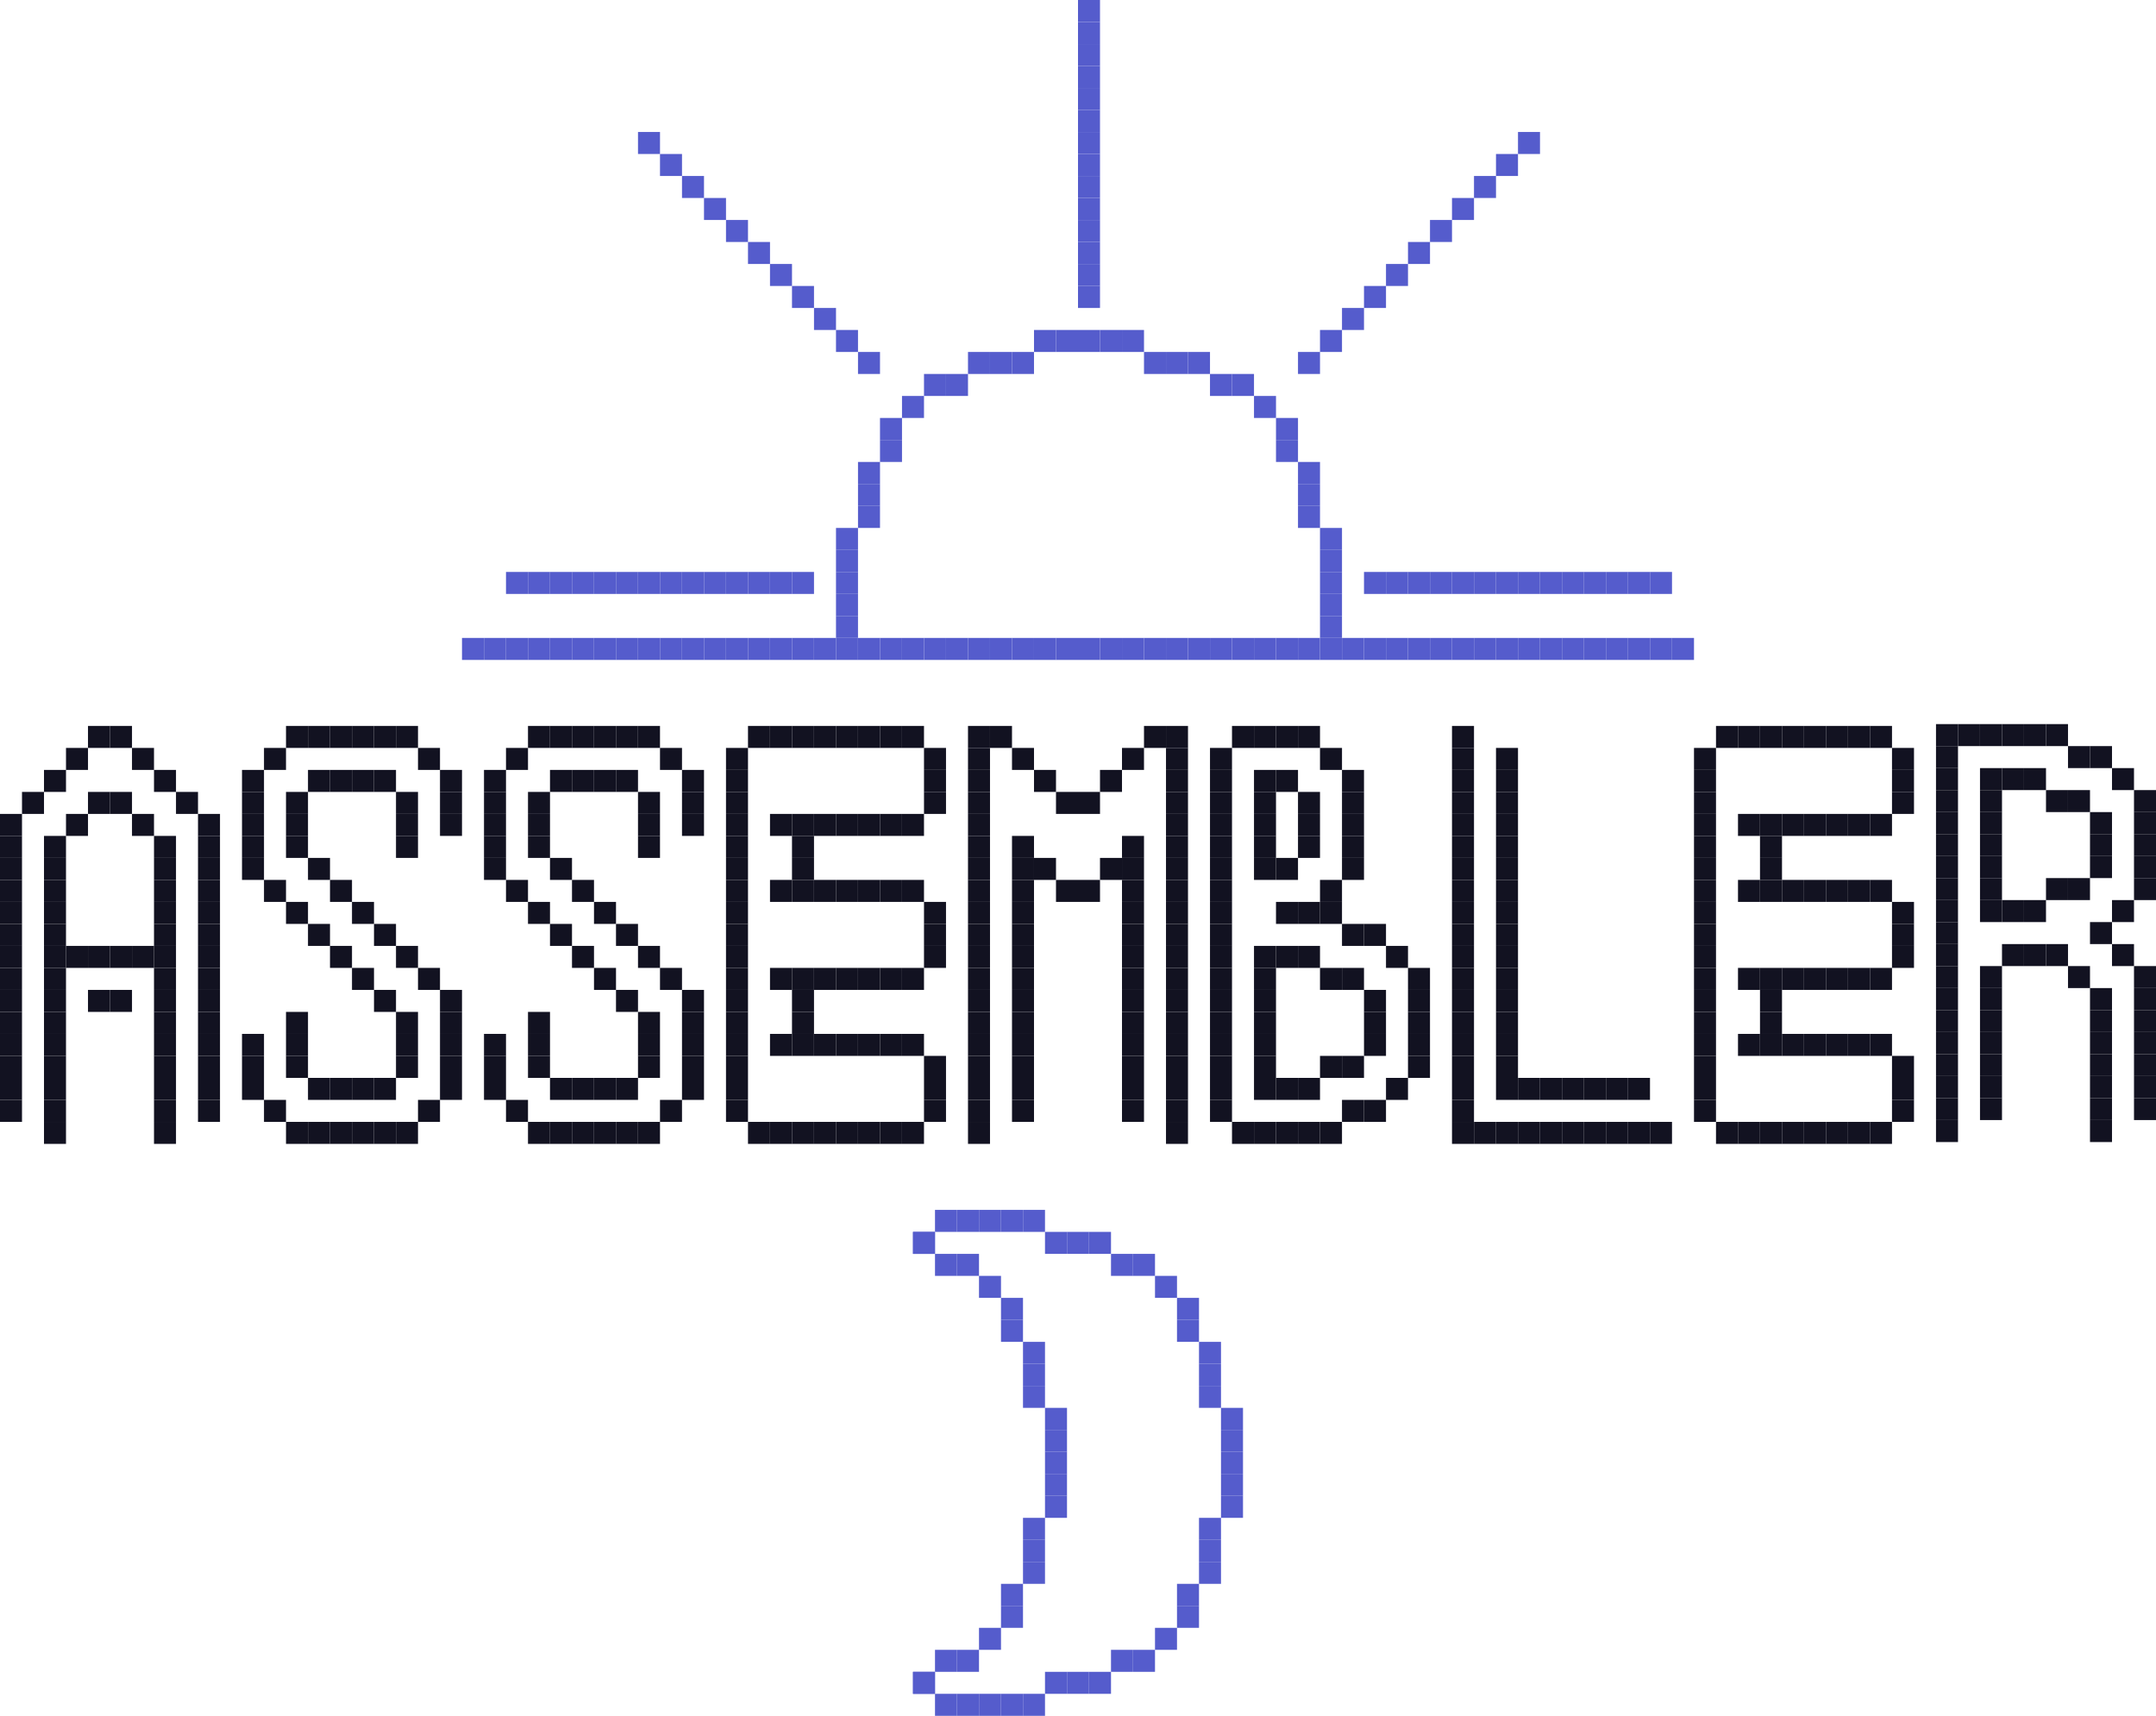 <svg id="Main" xmlns="http://www.w3.org/2000/svg" viewBox="0 0 980 780"><defs><style>.cls-1{fill:#121221;}.cls-2{fill:#555ccc;}</style></defs><title>assembler</title><rect class="cls-1" x="110" y="390" width="10" height="10"/><rect class="cls-1" x="120" y="400" width="10" height="10"/><rect class="cls-1" x="130" y="410" width="10" height="10"/><rect class="cls-1" x="140" y="420" width="10" height="10"/><rect class="cls-1" x="150" y="430" width="10" height="10"/><rect class="cls-1" x="160" y="440" width="10" height="10"/><rect class="cls-1" x="170" y="450" width="10" height="10"/><rect class="cls-1" x="110" y="380" width="10" height="10"/><rect class="cls-1" x="110" y="370" width="10" height="10"/><rect class="cls-1" x="110" y="360" width="10" height="10"/><rect class="cls-1" x="110" y="350" width="10" height="10"/><rect class="cls-1" x="120" y="340" width="10" height="10"/><rect class="cls-1" x="140" y="400" width="10" height="10" transform="translate(540 190) rotate(90)"/><rect class="cls-1" x="150" y="400" width="10" height="10" transform="translate(550 180) rotate(90)"/><rect class="cls-1" x="160" y="400" width="10" height="10" transform="translate(560 170) rotate(90)"/><rect class="cls-1" x="170" y="400" width="10" height="10" transform="translate(570 160) rotate(90)"/><rect class="cls-1" x="160" y="420" width="10" height="10" transform="translate(580 190) rotate(90)"/><rect class="cls-1" x="170" y="420" width="10" height="10" transform="translate(590 180) rotate(90)"/><rect class="cls-1" x="180" y="400" width="10" height="10" transform="translate(580 150) rotate(90)"/><rect class="cls-1" x="190" y="400" width="10" height="10" transform="translate(590 140) rotate(90)"/><rect class="cls-1" x="200" y="410" width="10" height="10" transform="translate(610 140) rotate(90)"/><rect class="cls-1" x="210" y="420" width="10" height="10" transform="translate(630 140) rotate(90)"/><rect class="cls-1" x="190" y="440" width="10" height="10" transform="translate(630 180) rotate(90)"/><rect class="cls-1" x="190" y="450" width="10" height="10" transform="translate(640 190) rotate(90)"/><rect class="cls-1" x="210" y="440" width="10" height="10" transform="translate(650 160) rotate(90)"/><rect class="cls-1" x="190" y="430" width="10" height="10" transform="translate(620 170) rotate(90)"/><rect class="cls-1" x="210" y="430" width="10" height="10" transform="translate(640 150) rotate(90)"/><rect class="cls-1" x="180" y="420" width="10" height="10" transform="translate(600 170) rotate(90)"/><rect class="cls-1" x="140" y="350" width="10" height="10"/><rect class="cls-1" x="130" y="360" width="10" height="10"/><rect class="cls-1" x="130" y="370" width="10" height="10"/><rect class="cls-1" x="130" y="380" width="10" height="10"/><rect class="cls-1" x="170" y="560" width="10" height="10" transform="translate(-400 670) rotate(-90)"/><rect class="cls-1" x="160" y="560" width="10" height="10" transform="translate(-410 660) rotate(-90)"/><rect class="cls-1" x="140" y="540" width="10" height="10" transform="translate(-410 620) rotate(-90)"/><rect class="cls-1" x="140" y="530" width="10" height="10" transform="translate(-400 610) rotate(-90)"/><rect class="cls-1" x="120" y="540" width="10" height="10" transform="translate(-430 600) rotate(-90)"/><rect class="cls-1" x="140" y="550" width="10" height="10" transform="translate(-420 630) rotate(-90)"/><rect class="cls-1" x="120" y="550" width="10" height="10" transform="translate(-440 610) rotate(-90)"/><rect class="cls-1" x="150" y="560" width="10" height="10" transform="translate(-420 650) rotate(-90)"/><rect class="cls-1" x="180" y="560" width="10" height="10" transform="translate(360 1060) rotate(180)"/><rect class="cls-1" x="190" y="550" width="10" height="10" transform="translate(380 1040) rotate(180)"/><rect class="cls-1" x="190" y="540" width="10" height="10" transform="translate(380 1020) rotate(180)"/><rect class="cls-1" x="190" y="530" width="10" height="10" transform="translate(380 1000) rotate(180)"/><rect class="cls-1" x="150" y="580" width="10" height="10" transform="translate(730 360) rotate(90)"/><rect class="cls-1" x="140" y="580" width="10" height="10" transform="translate(720 370) rotate(90)"/><rect class="cls-1" x="130" y="570" width="10" height="10" transform="translate(700 370) rotate(90)"/><rect class="cls-1" x="120" y="560" width="10" height="10" transform="translate(680 370) rotate(90)"/><rect class="cls-1" x="160" y="580" width="10" height="10" transform="translate(740 350) rotate(90)"/><rect class="cls-1" x="170" y="580" width="10" height="10" transform="translate(750 340) rotate(90)"/><rect class="cls-1" x="180" y="580" width="10" height="10" transform="translate(760 330) rotate(90)"/><rect class="cls-1" x="190" y="580" width="10" height="10" transform="translate(770 320) rotate(90)"/><rect class="cls-1" x="200" y="570" width="10" height="10" transform="translate(770 300) rotate(90)"/><rect class="cls-1" x="200" y="490" width="10" height="10"/><rect class="cls-1" x="200" y="480" width="10" height="10"/><rect class="cls-1" x="200" y="470" width="10" height="10"/><rect class="cls-1" x="200" y="460" width="10" height="10"/><rect class="cls-1" x="200" y="450" width="10" height="10"/><rect class="cls-1" x="190" y="440" width="10" height="10"/><rect class="cls-1" x="180" y="430" width="10" height="10"/><rect class="cls-1" x="170" y="420" width="10" height="10"/><rect class="cls-1" x="160" y="410" width="10" height="10"/><rect class="cls-1" x="150" y="400" width="10" height="10"/><rect class="cls-1" x="140" y="390" width="10" height="10"/><rect class="cls-1" x="220" y="390" width="10" height="10"/><rect class="cls-1" x="230" y="400" width="10" height="10"/><rect class="cls-1" x="240" y="410" width="10" height="10"/><rect class="cls-1" x="250" y="420" width="10" height="10"/><rect class="cls-1" x="260" y="430" width="10" height="10"/><rect class="cls-1" x="270" y="440" width="10" height="10"/><rect class="cls-1" x="280" y="450" width="10" height="10"/><rect class="cls-1" x="220" y="380" width="10" height="10"/><rect class="cls-1" x="220" y="370" width="10" height="10"/><rect class="cls-1" x="220" y="360" width="10" height="10"/><rect class="cls-1" x="220" y="350" width="10" height="10"/><rect class="cls-1" x="230" y="340" width="10" height="10"/><rect class="cls-1" x="250" y="400" width="10" height="10" transform="translate(650 80) rotate(90)"/><rect class="cls-1" x="260" y="400" width="10" height="10" transform="translate(660 70) rotate(90)"/><rect class="cls-1" x="270" y="400" width="10" height="10" transform="translate(670 60) rotate(90)"/><rect class="cls-1" x="280" y="400" width="10" height="10" transform="translate(680 50) rotate(90)"/><rect class="cls-1" x="270" y="420" width="10" height="10" transform="translate(690 80) rotate(90)"/><rect class="cls-1" x="280" y="420" width="10" height="10" transform="translate(700 70) rotate(90)"/><rect class="cls-1" x="290" y="400" width="10" height="10" transform="translate(690 40) rotate(90)"/><rect class="cls-1" x="300" y="400" width="10" height="10" transform="translate(700 30) rotate(90)"/><rect class="cls-1" x="310" y="410" width="10" height="10" transform="translate(720 30) rotate(90)"/><rect class="cls-1" x="320" y="420" width="10" height="10" transform="translate(740 30) rotate(90)"/><rect class="cls-1" x="300" y="440" width="10" height="10" transform="translate(740 70) rotate(90)"/><rect class="cls-1" x="300" y="450" width="10" height="10" transform="translate(750 80) rotate(90)"/><rect class="cls-1" x="320" y="440" width="10" height="10" transform="translate(760 50) rotate(90)"/><rect class="cls-1" x="300" y="430" width="10" height="10" transform="translate(730 60) rotate(90)"/><rect class="cls-1" x="320" y="430" width="10" height="10" transform="translate(750 40) rotate(90)"/><rect class="cls-1" x="290" y="420" width="10" height="10" transform="translate(710 60) rotate(90)"/><rect class="cls-1" x="250" y="350" width="10" height="10"/><rect class="cls-1" x="240" y="360" width="10" height="10"/><rect class="cls-1" x="240" y="370" width="10" height="10"/><rect class="cls-1" x="240" y="380" width="10" height="10"/><rect class="cls-1" x="280" y="560" width="10" height="10" transform="translate(-290 780) rotate(-90)"/><rect class="cls-1" x="270" y="560" width="10" height="10" transform="translate(-300 770) rotate(-90)"/><rect class="cls-1" x="250" y="540" width="10" height="10" transform="translate(-300 730) rotate(-90)"/><rect class="cls-1" x="250" y="530" width="10" height="10" transform="translate(-290 720) rotate(-90)"/><rect class="cls-1" x="230" y="540" width="10" height="10" transform="translate(-320 710) rotate(-90)"/><rect class="cls-1" x="250" y="550" width="10" height="10" transform="translate(-310 740) rotate(-90)"/><rect class="cls-1" x="230" y="550" width="10" height="10" transform="translate(-330 720) rotate(-90)"/><rect class="cls-1" x="260" y="560" width="10" height="10" transform="translate(-310 760) rotate(-90)"/><rect class="cls-1" x="290" y="560" width="10" height="10" transform="translate(580 1060) rotate(180)"/><rect class="cls-1" x="300" y="550" width="10" height="10" transform="translate(600 1040) rotate(180)"/><rect class="cls-1" x="300" y="540" width="10" height="10" transform="translate(600 1020) rotate(180)"/><rect class="cls-1" x="300" y="530" width="10" height="10" transform="translate(600 1000) rotate(180)"/><rect class="cls-1" x="260" y="580" width="10" height="10" transform="translate(840 250) rotate(90)"/><rect class="cls-1" x="250" y="580" width="10" height="10" transform="translate(830 260) rotate(90)"/><rect class="cls-1" x="240" y="570" width="10" height="10" transform="translate(810 260) rotate(90)"/><rect class="cls-1" x="230" y="560" width="10" height="10" transform="translate(790 260) rotate(90)"/><rect class="cls-1" x="270" y="580" width="10" height="10" transform="translate(850 240) rotate(90)"/><rect class="cls-1" x="280" y="580" width="10" height="10" transform="translate(860 230) rotate(90)"/><rect class="cls-1" x="290" y="580" width="10" height="10" transform="translate(870 220) rotate(90)"/><rect class="cls-1" x="300" y="580" width="10" height="10" transform="translate(880 210) rotate(90)"/><rect class="cls-1" x="310" y="570" width="10" height="10" transform="translate(880 190) rotate(90)"/><rect class="cls-1" x="310" y="490" width="10" height="10"/><rect class="cls-1" x="310" y="480" width="10" height="10"/><rect class="cls-1" x="310" y="470" width="10" height="10"/><rect class="cls-1" x="310" y="460" width="10" height="10"/><rect class="cls-1" x="310" y="450" width="10" height="10"/><rect class="cls-1" x="300" y="440" width="10" height="10"/><rect class="cls-1" x="290" y="430" width="10" height="10"/><rect class="cls-1" x="280" y="420" width="10" height="10"/><rect class="cls-1" x="270" y="410" width="10" height="10"/><rect class="cls-1" x="260" y="400" width="10" height="10"/><rect class="cls-1" x="250" y="390" width="10" height="10"/><rect class="cls-1" x="550" y="500" width="10" height="10"/><rect class="cls-1" x="550" y="490" width="10" height="10"/><rect class="cls-1" x="550" y="480" width="10" height="10"/><rect class="cls-1" x="550" y="470" width="10" height="10"/><rect class="cls-1" x="550" y="460" width="10" height="10"/><rect class="cls-1" x="550" y="450" width="10" height="10"/><rect class="cls-1" x="550" y="440" width="10" height="10"/><rect class="cls-1" x="570" y="480" width="10" height="10"/><rect class="cls-1" x="570" y="470" width="10" height="10"/><rect class="cls-1" x="570" y="460" width="10" height="10"/><rect class="cls-1" x="570" y="450" width="10" height="10"/><rect class="cls-1" x="570" y="440" width="10" height="10"/><rect class="cls-1" x="550" y="430" width="10" height="10"/><rect class="cls-1" x="580" y="580" width="10" height="10" transform="translate(1160 -70) rotate(90)"/><rect class="cls-1" x="570" y="580" width="10" height="10" transform="translate(1150 -60) rotate(90)"/><rect class="cls-1" x="590" y="580" width="10" height="10" transform="translate(1170 -80) rotate(90)"/><rect class="cls-1" x="600" y="580" width="10" height="10" transform="translate(1180 -90) rotate(90)"/><rect class="cls-1" x="610" y="580" width="10" height="10" transform="translate(1190 -100) rotate(90)"/><rect class="cls-1" x="620" y="570" width="10" height="10" transform="translate(1190 -120) rotate(90)"/><rect class="cls-1" x="610" y="480" width="10" height="10" transform="translate(1090 -200) rotate(90)"/><rect class="cls-1" x="590" y="480" width="10" height="10" transform="translate(1070 -180) rotate(90)"/><rect class="cls-1" x="600" y="480" width="10" height="10" transform="translate(1080 -190) rotate(90)"/><rect class="cls-1" x="590" y="400" width="10" height="10" transform="translate(990 -260) rotate(90)"/><rect class="cls-1" x="600" y="400" width="10" height="10" transform="translate(1000 -270) rotate(90)"/><rect class="cls-1" x="570" y="400" width="10" height="10" transform="translate(970 -240) rotate(90)"/><rect class="cls-1" x="580" y="400" width="10" height="10" transform="translate(980 -250) rotate(90)"/><rect class="cls-1" x="630" y="570" width="10" height="10" transform="translate(1200 -130) rotate(90)"/><rect class="cls-1" x="640" y="560" width="10" height="10" transform="translate(1200 -150) rotate(90)"/><rect class="cls-1" x="650" y="550" width="10" height="10" transform="translate(1200 -170) rotate(90)"/><rect class="cls-1" x="650" y="530" width="10" height="10" transform="translate(1180 -190) rotate(90)"/><rect class="cls-1" x="630" y="530" width="10" height="10" transform="translate(1160 -170) rotate(90)"/><rect class="cls-1" x="650" y="540" width="10" height="10" transform="translate(1190 -180) rotate(90)"/><rect class="cls-1" x="640" y="450" width="10" height="10"/><rect class="cls-1" x="640" y="440" width="10" height="10"/><rect class="cls-1" x="610" y="480" width="10" height="10"/><rect class="cls-1" x="610" y="440" width="10" height="10"/><rect class="cls-1" x="600" y="440" width="10" height="10"/><rect class="cls-1" x="580" y="430" width="10" height="10"/><rect class="cls-1" x="570" y="430" width="10" height="10"/><rect class="cls-1" x="590" y="430" width="10" height="10"/><rect class="cls-1" x="580" y="490" width="10" height="10"/><rect class="cls-1" x="570" y="490" width="10" height="10"/><rect class="cls-1" x="590" y="490" width="10" height="10"/><rect class="cls-1" x="620" y="450" width="10" height="10"/><rect class="cls-1" x="620" y="470" width="10" height="10"/><rect class="cls-1" x="600" y="480" width="10" height="10"/><rect class="cls-1" x="610" y="350" width="10" height="10"/><rect class="cls-1" x="610" y="360" width="10" height="10"/><rect class="cls-1" x="610" y="390" width="10" height="10"/><rect class="cls-1" x="610" y="380" width="10" height="10"/><rect class="cls-1" x="610" y="370" width="10" height="10"/><rect class="cls-1" x="570" y="350" width="10" height="10"/><rect class="cls-1" x="570" y="360" width="10" height="10"/><rect class="cls-1" x="570" y="390" width="10" height="10"/><rect class="cls-1" x="570" y="380" width="10" height="10"/><rect class="cls-1" x="570" y="370" width="10" height="10"/><rect class="cls-1" x="590" y="360" width="10" height="10"/><rect class="cls-1" x="590" y="380" width="10" height="10"/><rect class="cls-1" x="590" y="370" width="10" height="10"/><rect class="cls-1" x="610" y="420" width="10" height="10"/><rect class="cls-1" x="620" y="420" width="10" height="10"/><rect class="cls-1" x="630" y="430" width="10" height="10"/><rect class="cls-1" x="600" y="340" width="10" height="10"/><rect class="cls-1" x="580" y="350" width="10" height="10"/><rect class="cls-1" x="600" y="400" width="10" height="10"/><rect class="cls-1" x="580" y="390" width="10" height="10"/><rect class="cls-1" x="550" y="420" width="10" height="10"/><rect class="cls-1" x="550" y="410" width="10" height="10"/><rect class="cls-1" x="550" y="400" width="10" height="10"/><rect class="cls-1" x="550" y="390" width="10" height="10"/><rect class="cls-1" x="550" y="380" width="10" height="10"/><rect class="cls-1" x="550" y="370" width="10" height="10"/><rect class="cls-1" x="550" y="360" width="10" height="10"/><rect class="cls-1" x="550" y="350" width="10" height="10"/><rect class="cls-1" x="550" y="340" width="10" height="10"/><rect class="cls-1" x="660" y="500" width="10" height="10"/><rect class="cls-1" x="660" y="510" width="10" height="10"/><rect class="cls-1" x="660" y="490" width="10" height="10"/><rect class="cls-1" x="660" y="480" width="10" height="10"/><rect class="cls-1" x="660" y="470" width="10" height="10"/><rect class="cls-1" x="660" y="460" width="10" height="10"/><rect class="cls-1" x="660" y="450" width="10" height="10"/><rect class="cls-1" x="660" y="440" width="10" height="10"/><rect class="cls-1" x="660" y="430" width="10" height="10"/><rect class="cls-1" x="690" y="580" width="10" height="10" transform="translate(1270 -180) rotate(90)"/><rect class="cls-1" x="680" y="580" width="10" height="10" transform="translate(1260 -170) rotate(90)"/><rect class="cls-1" x="700" y="580" width="10" height="10" transform="translate(1280 -190) rotate(90)"/><rect class="cls-1" x="710" y="580" width="10" height="10" transform="translate(1290 -200) rotate(90)"/><rect class="cls-1" x="720" y="580" width="10" height="10" transform="translate(1300 -210) rotate(90)"/><rect class="cls-1" x="730" y="580" width="10" height="10" transform="translate(1310 -220) rotate(90)"/><rect class="cls-1" x="740" y="580" width="10" height="10" transform="translate(1320 -230) rotate(90)"/><rect class="cls-1" x="750" y="580" width="10" height="10" transform="translate(1330 -240) rotate(90)"/><rect class="cls-1" x="690" y="560" width="10" height="10" transform="translate(1250 -200) rotate(90)"/><rect class="cls-1" x="700" y="560" width="10" height="10" transform="translate(1260 -210) rotate(90)"/><rect class="cls-1" x="710" y="560" width="10" height="10" transform="translate(1270 -220) rotate(90)"/><rect class="cls-1" x="720" y="560" width="10" height="10" transform="translate(1280 -230) rotate(90)"/><rect class="cls-1" x="730" y="560" width="10" height="10" transform="translate(1290 -240) rotate(90)"/><rect class="cls-1" x="740" y="560" width="10" height="10" transform="translate(1300 -250) rotate(90)"/><rect class="cls-1" x="750" y="560" width="10" height="10" transform="translate(1310 -260) rotate(90)"/><rect class="cls-1" x="760" y="580" width="10" height="10" transform="translate(1340 -250) rotate(90)"/><rect class="cls-1" x="660" y="420" width="10" height="10"/><rect class="cls-1" x="660" y="410" width="10" height="10"/><rect class="cls-1" x="660" y="400" width="10" height="10"/><rect class="cls-1" x="660" y="390" width="10" height="10"/><rect class="cls-1" x="660" y="380" width="10" height="10"/><rect class="cls-1" x="660" y="370" width="10" height="10"/><rect class="cls-1" x="660" y="360" width="10" height="10"/><rect class="cls-1" x="660" y="350" width="10" height="10"/><rect class="cls-1" x="660" y="340" width="10" height="10"/><rect class="cls-1" x="680" y="480" width="10" height="10"/><rect class="cls-1" x="680" y="470" width="10" height="10"/><rect class="cls-1" x="680" y="460" width="10" height="10"/><rect class="cls-1" x="680" y="450" width="10" height="10"/><rect class="cls-1" x="680" y="440" width="10" height="10"/><rect class="cls-1" x="680" y="430" width="10" height="10"/><rect class="cls-1" x="680" y="420" width="10" height="10"/><rect class="cls-1" x="680" y="410" width="10" height="10"/><rect class="cls-1" x="680" y="400" width="10" height="10"/><rect class="cls-1" x="680" y="390" width="10" height="10"/><rect class="cls-1" x="680" y="380" width="10" height="10"/><rect class="cls-1" x="680" y="370" width="10" height="10"/><rect class="cls-1" x="680" y="360" width="10" height="10"/><rect class="cls-1" x="680" y="350" width="10" height="10"/><rect class="cls-1" x="680" y="340" width="10" height="10"/><rect class="cls-1" x="660" y="330" width="10" height="10"/><rect class="cls-1" x="900" y="359.169" width="10" height="10"/><rect class="cls-1" x="900" y="369.169" width="10" height="10"/><rect class="cls-1" x="900" y="379.169" width="10" height="10"/><rect class="cls-1" x="900" y="389.169" width="10" height="10"/><rect class="cls-1" x="900" y="399.169" width="10" height="10"/><rect class="cls-1" x="910" y="399.169" width="10" height="10" transform="translate(500.831 1249.169) rotate(-90)"/><rect class="cls-1" x="900" y="399.169" width="10" height="10" transform="translate(490.831 1239.169) rotate(-90)"/><rect class="cls-1" x="920" y="399.169" width="10" height="10" transform="translate(510.831 1259.169) rotate(-90)"/><rect class="cls-1" x="930" y="399.169" width="10" height="10" transform="translate(520.831 1269.169) rotate(-90)"/><rect class="cls-1" x="940" y="399.169" width="10" height="10" transform="translate(530.831 1279.169) rotate(-90)"/><rect class="cls-1" x="950" y="409.169" width="10" height="10" transform="translate(530.831 1299.169) rotate(-90)"/><rect class="cls-1" x="960" y="409.169" width="10" height="10" transform="translate(540.831 1309.169) rotate(-90)"/><rect class="cls-1" x="970" y="419.169" width="10" height="10" transform="translate(540.831 1329.169) rotate(-90)"/><rect class="cls-1" x="980" y="429.169" width="10" height="10" transform="translate(540.831 1349.169) rotate(-90)"/><rect class="cls-1" x="980" y="449.169" width="10" height="10" transform="translate(520.831 1369.169) rotate(-90)"/><rect class="cls-1" x="960" y="449.169" width="10" height="10" transform="translate(500.831 1349.169) rotate(-90)"/><rect class="cls-1" x="980" y="439.169" width="10" height="10" transform="translate(530.831 1359.169) rotate(-90)"/><rect class="cls-1" x="970" y="389.169" width="10" height="10"/><rect class="cls-1" x="970" y="399.169" width="10" height="10"/><rect class="cls-1" x="940" y="359.169" width="10" height="10"/><rect class="cls-1" x="940" y="399.169" width="10" height="10"/><rect class="cls-1" x="930" y="399.169" width="10" height="10"/><rect class="cls-1" x="910" y="409.169" width="10" height="10"/><rect class="cls-1" x="900" y="409.169" width="10" height="10"/><rect class="cls-1" x="920" y="409.169" width="10" height="10"/><rect class="cls-1" x="910" y="349.169" width="10" height="10"/><rect class="cls-1" x="900" y="349.169" width="10" height="10"/><rect class="cls-1" x="920" y="349.169" width="10" height="10"/><rect class="cls-1" x="950" y="389.169" width="10" height="10"/><rect class="cls-1" x="950" y="369.169" width="10" height="10"/><rect class="cls-1" x="930" y="359.169" width="10" height="10"/><rect class="cls-1" x="910" y="429.169" width="10" height="10"/><rect class="cls-1" x="950" y="419.169" width="10" height="10"/><rect class="cls-1" x="960" y="429.169" width="10" height="10"/><rect class="cls-1" x="970" y="439.169" width="10" height="10"/><rect class="cls-1" x="920" y="429.169" width="10" height="10"/><rect class="cls-1" x="930" y="429.169" width="10" height="10"/><rect class="cls-1" x="940" y="439.169" width="10" height="10"/><rect class="cls-1" x="950" y="449.169" width="10" height="10"/><rect class="cls-1" x="960" y="409.169" width="10" height="10"/><rect class="cls-1" x="880" y="499.169" width="10" height="10"/><rect class="cls-1" x="880" y="509.169" width="10" height="10"/><rect class="cls-1" x="880" y="489.169" width="10" height="10"/><rect class="cls-1" x="880" y="479.169" width="10" height="10"/><rect class="cls-1" x="880" y="469.169" width="10" height="10"/><rect class="cls-1" x="880" y="459.169" width="10" height="10"/><rect class="cls-1" x="880" y="449.169" width="10" height="10"/><rect class="cls-1" x="880" y="439.169" width="10" height="10"/><rect class="cls-1" x="880" y="429.169" width="10" height="10"/><rect class="cls-1" x="900" y="499.169" width="10" height="10"/><rect class="cls-1" x="900" y="489.169" width="10" height="10"/><rect class="cls-1" x="900" y="479.169" width="10" height="10"/><rect class="cls-1" x="900" y="469.169" width="10" height="10"/><rect class="cls-1" x="900" y="459.169" width="10" height="10"/><rect class="cls-1" x="900" y="449.169" width="10" height="10"/><rect class="cls-1" x="900" y="439.169" width="10" height="10"/><rect class="cls-1" x="950" y="509.169" width="10" height="10"/><rect class="cls-1" x="950" y="499.169" width="10" height="10"/><rect class="cls-1" x="950" y="489.169" width="10" height="10"/><rect class="cls-1" x="950" y="479.169" width="10" height="10"/><rect class="cls-1" x="950" y="469.169" width="10" height="10"/><rect class="cls-1" x="950" y="459.169" width="10" height="10"/><rect class="cls-1" x="970" y="449.169" width="10" height="10"/><rect class="cls-1" x="970" y="499.169" width="10" height="10"/><rect class="cls-1" x="970" y="489.169" width="10" height="10"/><rect class="cls-1" x="970" y="479.169" width="10" height="10"/><rect class="cls-1" x="970" y="469.169" width="10" height="10"/><rect class="cls-1" x="970" y="459.169" width="10" height="10"/><rect class="cls-1" x="880" y="419.169" width="10" height="10"/><rect class="cls-1" x="880" y="409.169" width="10" height="10"/><rect class="cls-1" x="880" y="399.169" width="10" height="10"/><rect class="cls-1" x="880" y="389.169" width="10" height="10"/><rect class="cls-1" x="880" y="379.169" width="10" height="10"/><rect class="cls-1" x="880" y="369.169" width="10" height="10"/><rect class="cls-1" x="880" y="359.169" width="10" height="10"/><rect class="cls-1" x="880" y="349.169" width="10" height="10"/><rect class="cls-1" x="880" y="339.169" width="10" height="10"/><rect class="cls-1" x="880" y="329.169" width="10" height="10"/><rect class="cls-1" x="440" y="500" width="10" height="10"/><rect class="cls-1" x="440" y="510" width="10" height="10"/><rect class="cls-1" x="440" y="490" width="10" height="10"/><rect class="cls-1" x="440" y="480" width="10" height="10"/><rect class="cls-1" x="440" y="470" width="10" height="10"/><rect class="cls-1" x="440" y="460" width="10" height="10"/><rect class="cls-1" x="440" y="450" width="10" height="10"/><rect class="cls-1" x="440" y="440" width="10" height="10"/><rect class="cls-1" x="440" y="430" width="10" height="10"/><rect class="cls-1" x="440" y="420" width="10" height="10"/><rect class="cls-1" x="440" y="410" width="10" height="10"/><rect class="cls-1" x="440" y="400" width="10" height="10"/><rect class="cls-1" x="440" y="390" width="10" height="10"/><rect class="cls-1" x="440" y="380" width="10" height="10"/><rect class="cls-1" x="440" y="370" width="10" height="10"/><rect class="cls-1" x="460" y="500" width="10" height="10"/><rect class="cls-1" x="460" y="490" width="10" height="10"/><rect class="cls-1" x="460" y="480" width="10" height="10"/><rect class="cls-1" x="460" y="470" width="10" height="10"/><rect class="cls-1" x="460" y="460" width="10" height="10"/><rect class="cls-1" x="460" y="450" width="10" height="10"/><rect class="cls-1" x="460" y="440" width="10" height="10"/><rect class="cls-1" x="460" y="430" width="10" height="10"/><rect class="cls-1" x="460" y="420" width="10" height="10"/><rect class="cls-1" x="460" y="410" width="10" height="10"/><rect class="cls-1" x="460" y="400" width="10" height="10"/><rect class="cls-1" x="460" y="390" width="10" height="10"/><rect class="cls-1" x="510" y="500" width="10" height="10"/><rect class="cls-1" x="510" y="490" width="10" height="10"/><rect class="cls-1" x="510" y="480" width="10" height="10"/><rect class="cls-1" x="510" y="470" width="10" height="10"/><rect class="cls-1" x="510" y="460" width="10" height="10"/><rect class="cls-1" x="510" y="450" width="10" height="10"/><rect class="cls-1" x="510" y="440" width="10" height="10"/><rect class="cls-1" x="510" y="430" width="10" height="10"/><rect class="cls-1" x="510" y="420" width="10" height="10"/><rect class="cls-1" x="510" y="410" width="10" height="10"/><rect class="cls-1" x="510" y="400" width="10" height="10"/><rect class="cls-1" x="510" y="390" width="10" height="10"/><rect class="cls-1" x="460" y="380" width="10" height="10"/><rect class="cls-1" x="470" y="390" width="10" height="10"/><rect class="cls-1" x="520" y="450" width="10" height="10" transform="translate(970 -140) rotate(90)"/><rect class="cls-1" x="510" y="460" width="10" height="10" transform="translate(970 -120) rotate(90)"/><rect class="cls-1" x="480" y="400" width="10" height="10"/><rect class="cls-1" x="490" y="400" width="10" height="10"/><rect class="cls-1" x="440" y="360" width="10" height="10"/><rect class="cls-1" x="440" y="350" width="10" height="10"/><rect class="cls-1" x="440" y="340" width="10" height="10"/><rect class="cls-1" x="440" y="330" width="10" height="10"/><rect class="cls-1" x="530" y="500" width="10" height="10"/><rect class="cls-1" x="530" y="510" width="10" height="10"/><rect class="cls-1" x="530" y="490" width="10" height="10"/><rect class="cls-1" x="530" y="480" width="10" height="10"/><rect class="cls-1" x="530" y="470" width="10" height="10"/><rect class="cls-1" x="530" y="460" width="10" height="10"/><rect class="cls-1" x="530" y="450" width="10" height="10"/><rect class="cls-1" x="530" y="440" width="10" height="10"/><rect class="cls-1" x="530" y="430" width="10" height="10"/><rect class="cls-1" x="530" y="420" width="10" height="10"/><rect class="cls-1" x="530" y="410" width="10" height="10"/><rect class="cls-1" x="530" y="400" width="10" height="10"/><rect class="cls-1" x="530" y="390" width="10" height="10"/><rect class="cls-1" x="530" y="380" width="10" height="10"/><rect class="cls-1" x="530" y="370" width="10" height="10"/><rect class="cls-1" x="530" y="360" width="10" height="10"/><rect class="cls-1" x="530" y="350" width="10" height="10"/><rect class="cls-1" x="530" y="340" width="10" height="10"/><rect class="cls-1" x="530" y="330" width="10" height="10"/><rect class="cls-1" x="450" y="330" width="10" height="10"/><rect class="cls-1" x="460" y="340" width="10" height="10"/><rect class="cls-1" x="470" y="350" width="10" height="10"/><rect class="cls-1" x="480" y="360" width="10" height="10"/><rect class="cls-1" x="530" y="400" width="10" height="10" transform="translate(930 -200) rotate(90)"/><rect class="cls-1" x="520" y="410" width="10" height="10" transform="translate(930 -180) rotate(90)"/><rect class="cls-1" x="510" y="420" width="10" height="10" transform="translate(930 -160) rotate(90)"/><rect class="cls-1" x="500" y="430" width="10" height="10" transform="translate(930 -140) rotate(90)"/><rect class="cls-1" x="780" y="510" width="10" height="10"/><rect class="cls-1" x="770" y="500" width="10" height="10"/><rect class="cls-1" x="770" y="490" width="10" height="10"/><rect class="cls-1" x="770" y="480" width="10" height="10"/><rect class="cls-1" x="770" y="470" width="10" height="10"/><rect class="cls-1" x="770" y="460" width="10" height="10"/><rect class="cls-1" x="770" y="450" width="10" height="10"/><rect class="cls-1" x="770" y="440" width="10" height="10"/><rect class="cls-1" x="800" y="450" width="10" height="10"/><rect class="cls-1" x="770" y="430" width="10" height="10"/><rect class="cls-1" x="770" y="420" width="10" height="10"/><rect class="cls-1" x="770" y="410" width="10" height="10"/><rect class="cls-1" x="770" y="400" width="10" height="10"/><rect class="cls-1" x="770" y="390" width="10" height="10"/><rect class="cls-1" x="800" y="580" width="10" height="10" transform="translate(1380 -290) rotate(90)"/><rect class="cls-1" x="810" y="580" width="10" height="10" transform="translate(1390 -300) rotate(90)"/><rect class="cls-1" x="820" y="580" width="10" height="10" transform="translate(1400 -310) rotate(90)"/><rect class="cls-1" x="830" y="580" width="10" height="10" transform="translate(1410 -320) rotate(90)"/><rect class="cls-1" x="840" y="580" width="10" height="10" transform="translate(1420 -330) rotate(90)"/><rect class="cls-1" x="850" y="580" width="10" height="10" transform="translate(1430 -340) rotate(90)"/><rect class="cls-1" x="860" y="580" width="10" height="10" transform="translate(1440 -350) rotate(90)"/><rect class="cls-1" x="870" y="570" width="10" height="10" transform="translate(1440 -370) rotate(90)"/><rect class="cls-1" x="810" y="510" width="10" height="10" transform="translate(1320 -370) rotate(90)"/><rect class="cls-1" x="800" y="510" width="10" height="10" transform="translate(1310 -360) rotate(90)"/><rect class="cls-1" x="870" y="500" width="10" height="10" transform="translate(1370 -440) rotate(90)"/><rect class="cls-1" x="820" y="510" width="10" height="10" transform="translate(1330 -380) rotate(90)"/><rect class="cls-1" x="830" y="510" width="10" height="10" transform="translate(1340 -390) rotate(90)"/><rect class="cls-1" x="840" y="510" width="10" height="10" transform="translate(1350 -400) rotate(90)"/><rect class="cls-1" x="850" y="510" width="10" height="10" transform="translate(1360 -410) rotate(90)"/><rect class="cls-1" x="860" y="510" width="10" height="10" transform="translate(1370 -420) rotate(90)"/><rect class="cls-1" x="870" y="490" width="10" height="10" transform="translate(1360 -450) rotate(90)"/><rect class="cls-1" x="800" y="400" width="10" height="10" transform="translate(390 1140) rotate(-90)"/><rect class="cls-1" x="810" y="400" width="10" height="10" transform="translate(400 1150) rotate(-90)"/><rect class="cls-1" x="820" y="400" width="10" height="10" transform="translate(410 1160) rotate(-90)"/><rect class="cls-1" x="830" y="400" width="10" height="10" transform="translate(420 1170) rotate(-90)"/><rect class="cls-1" x="840" y="400" width="10" height="10" transform="translate(430 1180) rotate(-90)"/><rect class="cls-1" x="850" y="400" width="10" height="10" transform="translate(440 1190) rotate(-90)"/><rect class="cls-1" x="860" y="400" width="10" height="10" transform="translate(450 1200) rotate(-90)"/><rect class="cls-1" x="810" y="440" width="10" height="10" transform="translate(360 1190) rotate(-90)"/><rect class="cls-1" x="820" y="440" width="10" height="10" transform="translate(370 1200) rotate(-90)"/><rect class="cls-1" x="830" y="440" width="10" height="10" transform="translate(380 1210) rotate(-90)"/><rect class="cls-1" x="840" y="440" width="10" height="10" transform="translate(390 1220) rotate(-90)"/><rect class="cls-1" x="850" y="440" width="10" height="10" transform="translate(400 1230) rotate(-90)"/><rect class="cls-1" x="860" y="440" width="10" height="10" transform="translate(410 1240) rotate(-90)"/><rect class="cls-1" x="870" y="410" width="10" height="10" transform="translate(450 1220) rotate(-90)"/><rect class="cls-1" x="770" y="380" width="10" height="10"/><rect class="cls-1" x="770" y="370" width="10" height="10"/><rect class="cls-1" x="770" y="360" width="10" height="10"/><rect class="cls-1" x="800" y="390" width="10" height="10"/><rect class="cls-1" x="800" y="380" width="10" height="10"/><rect class="cls-1" x="790" y="370" width="10" height="10"/><rect class="cls-1" x="860" y="350" width="10" height="10"/><rect class="cls-1" x="860" y="360" width="10" height="10"/><rect class="cls-1" x="800" y="460" width="10" height="10"/><rect class="cls-1" x="810" y="540" width="10" height="10" transform="translate(1350 -340) rotate(90)"/><rect class="cls-1" x="800" y="540" width="10" height="10" transform="translate(1340 -330) rotate(90)"/><rect class="cls-1" x="820" y="540" width="10" height="10" transform="translate(1360 -350) rotate(90)"/><rect class="cls-1" x="830" y="540" width="10" height="10" transform="translate(1370 -360) rotate(90)"/><rect class="cls-1" x="840" y="540" width="10" height="10" transform="translate(1380 -370) rotate(90)"/><rect class="cls-1" x="850" y="540" width="10" height="10" transform="translate(1390 -380) rotate(90)"/><rect class="cls-1" x="860" y="540" width="10" height="10" transform="translate(1400 -390) rotate(90)"/><rect class="cls-1" x="860" y="490" width="10" height="10"/><rect class="cls-1" x="860" y="480" width="10" height="10"/><rect class="cls-1" x="770" y="350" width="10" height="10"/><rect class="cls-1" x="770" y="340" width="10" height="10"/><rect class="cls-1" x="780" y="330" width="10" height="10"/><rect class="cls-1" x="810" y="470" width="10" height="10" transform="translate(330 1220) rotate(-90)"/><rect class="cls-1" x="800" y="470" width="10" height="10" transform="translate(320 1210) rotate(-90)"/><rect class="cls-1" x="820" y="470" width="10" height="10" transform="translate(340 1230) rotate(-90)"/><rect class="cls-1" x="830" y="470" width="10" height="10" transform="translate(350 1240) rotate(-90)"/><rect class="cls-1" x="840" y="470" width="10" height="10" transform="translate(360 1250) rotate(-90)"/><rect class="cls-1" x="850" y="470" width="10" height="10" transform="translate(370 1260) rotate(-90)"/><rect class="cls-1" x="860" y="470" width="10" height="10" transform="translate(380 1270) rotate(-90)"/><rect class="cls-1" x="870" y="480" width="10" height="10" transform="translate(380 1290) rotate(-90)"/><rect class="cls-1" x="340" y="510" width="10" height="10"/><rect class="cls-1" x="330" y="500" width="10" height="10"/><rect class="cls-1" x="330" y="490" width="10" height="10"/><rect class="cls-1" x="330" y="480" width="10" height="10"/><rect class="cls-1" x="330" y="470" width="10" height="10"/><rect class="cls-1" x="330" y="460" width="10" height="10"/><rect class="cls-1" x="330" y="450" width="10" height="10"/><rect class="cls-1" x="330" y="440" width="10" height="10"/><rect class="cls-1" x="360" y="450" width="10" height="10"/><rect class="cls-1" x="330" y="430" width="10" height="10"/><rect class="cls-1" x="330" y="420" width="10" height="10"/><rect class="cls-1" x="330" y="410" width="10" height="10"/><rect class="cls-1" x="330" y="400" width="10" height="10"/><rect class="cls-1" x="330" y="390" width="10" height="10"/><rect class="cls-1" x="360" y="580" width="10" height="10" transform="translate(940 150) rotate(90)"/><rect class="cls-1" x="370" y="580" width="10" height="10" transform="translate(950 140) rotate(90)"/><rect class="cls-1" x="380" y="580" width="10" height="10" transform="translate(960 130) rotate(90)"/><rect class="cls-1" x="390" y="580" width="10" height="10" transform="translate(970 120) rotate(90)"/><rect class="cls-1" x="400" y="580" width="10" height="10" transform="translate(980 110) rotate(90)"/><rect class="cls-1" x="410" y="580" width="10" height="10" transform="translate(990 100) rotate(90)"/><rect class="cls-1" x="420" y="580" width="10" height="10" transform="translate(1000 90) rotate(90)"/><rect class="cls-1" x="430" y="570" width="10" height="10" transform="translate(1000 70) rotate(90)"/><rect class="cls-1" x="370" y="510" width="10" height="10" transform="translate(880 70) rotate(90)"/><rect class="cls-1" x="360" y="510" width="10" height="10" transform="translate(870 80) rotate(90)"/><rect class="cls-1" x="430" y="500" width="10" height="10" transform="translate(930 0) rotate(90)"/><rect class="cls-1" x="380" y="510" width="10" height="10" transform="translate(890 60) rotate(90)"/><rect class="cls-1" x="390" y="510" width="10" height="10" transform="translate(900 50) rotate(90)"/><rect class="cls-1" x="400" y="510" width="10" height="10" transform="translate(910 40) rotate(90)"/><rect class="cls-1" x="410" y="510" width="10" height="10" transform="translate(920 30) rotate(90)"/><rect class="cls-1" x="420" y="510" width="10" height="10" transform="translate(930 20) rotate(90)"/><rect class="cls-1" x="430" y="490" width="10" height="10" transform="translate(920 -10) rotate(90)"/><rect class="cls-1" x="360" y="400" width="10" height="10" transform="translate(-50 700) rotate(-90)"/><rect class="cls-1" x="370" y="400" width="10" height="10" transform="translate(-40 710) rotate(-90)"/><rect class="cls-1" x="380" y="400" width="10" height="10" transform="translate(-30 720) rotate(-90)"/><rect class="cls-1" x="390" y="400" width="10" height="10" transform="translate(-20 730) rotate(-90)"/><rect class="cls-1" x="400" y="400" width="10" height="10" transform="translate(-10 740) rotate(-90)"/><rect class="cls-1" x="410" y="400" width="10" height="10" transform="translate(0 750) rotate(-90)"/><rect class="cls-1" x="420" y="400" width="10" height="10" transform="translate(10 760) rotate(-90)"/><rect class="cls-1" x="370" y="440" width="10" height="10" transform="translate(-80 750) rotate(-90)"/><rect class="cls-1" x="380" y="440" width="10" height="10" transform="translate(-70 760) rotate(-90)"/><rect class="cls-1" x="390" y="440" width="10" height="10" transform="translate(-60 770) rotate(-90)"/><rect class="cls-1" x="400" y="440" width="10" height="10" transform="translate(-50 780) rotate(-90)"/><rect class="cls-1" x="410" y="440" width="10" height="10" transform="translate(-40 790) rotate(-90)"/><rect class="cls-1" x="420" y="440" width="10" height="10" transform="translate(-30 800) rotate(-90)"/><rect class="cls-1" x="430" y="410" width="10" height="10" transform="translate(10 780) rotate(-90)"/><rect class="cls-1" x="330" y="380" width="10" height="10"/><rect class="cls-1" x="330" y="370" width="10" height="10"/><rect class="cls-1" x="330" y="360" width="10" height="10"/><rect class="cls-1" x="360" y="390" width="10" height="10"/><rect class="cls-1" x="360" y="380" width="10" height="10"/><rect class="cls-1" x="350" y="370" width="10" height="10"/><rect class="cls-1" x="420" y="350" width="10" height="10"/><rect class="cls-1" x="420" y="360" width="10" height="10"/><rect class="cls-1" x="360" y="460" width="10" height="10"/><rect class="cls-1" x="370" y="540" width="10" height="10" transform="translate(910 100) rotate(90)"/><rect class="cls-1" x="360" y="540" width="10" height="10" transform="translate(900 110) rotate(90)"/><rect class="cls-1" x="380" y="540" width="10" height="10" transform="translate(920 90) rotate(90)"/><rect class="cls-1" x="390" y="540" width="10" height="10" transform="translate(930 80) rotate(90)"/><rect class="cls-1" x="400" y="540" width="10" height="10" transform="translate(940 70) rotate(90)"/><rect class="cls-1" x="410" y="540" width="10" height="10" transform="translate(950 60) rotate(90)"/><rect class="cls-1" x="420" y="540" width="10" height="10" transform="translate(960 50) rotate(90)"/><rect class="cls-1" x="420" y="490" width="10" height="10"/><rect class="cls-1" x="420" y="480" width="10" height="10"/><rect class="cls-1" x="330" y="350" width="10" height="10"/><rect class="cls-1" x="330" y="340" width="10" height="10"/><rect class="cls-1" x="340" y="330" width="10" height="10"/><rect class="cls-1" x="370" y="470" width="10" height="10" transform="translate(-110 780) rotate(-90)"/><rect class="cls-1" x="360" y="470" width="10" height="10" transform="translate(-120 770) rotate(-90)"/><rect class="cls-1" x="380" y="470" width="10" height="10" transform="translate(-100 790) rotate(-90)"/><rect class="cls-1" x="390" y="470" width="10" height="10" transform="translate(-90 800) rotate(-90)"/><rect class="cls-1" x="400" y="470" width="10" height="10" transform="translate(-80 810) rotate(-90)"/><rect class="cls-1" x="410" y="470" width="10" height="10" transform="translate(-70 820) rotate(-90)"/><rect class="cls-1" x="420" y="470" width="10" height="10" transform="translate(-60 830) rotate(-90)"/><rect class="cls-1" x="430" y="480" width="10" height="10" transform="translate(-60 850) rotate(-90)"/><rect class="cls-1" y="500" width="10" height="10"/><rect class="cls-1" y="490" width="10" height="10"/><rect class="cls-1" y="480" width="10" height="10"/><rect class="cls-1" y="470" width="10" height="10"/><rect class="cls-1" y="460" width="10" height="10"/><rect class="cls-1" y="450" width="10" height="10"/><rect class="cls-1" y="440" width="10" height="10"/><rect class="cls-1" y="430" width="10" height="10"/><rect class="cls-1" y="420" width="10" height="10"/><rect class="cls-1" y="410" width="10" height="10"/><rect class="cls-1" y="400" width="10" height="10"/><rect class="cls-1" y="390" width="10" height="10"/><rect class="cls-1" y="380" width="10" height="10"/><rect class="cls-1" y="370" width="10" height="10"/><rect class="cls-1" x="10" y="360" width="10" height="10"/><rect class="cls-1" x="20" y="350" width="10" height="10"/><rect class="cls-1" x="30" y="340" width="10" height="10"/><rect class="cls-1" x="70" y="410" width="10" height="10" transform="translate(480 270) rotate(90)"/><rect class="cls-1" x="80" y="420" width="10" height="10" transform="translate(500 270) rotate(90)"/><rect class="cls-1" x="60" y="430" width="10" height="10" transform="translate(490 300) rotate(90)"/><rect class="cls-1" x="70" y="440" width="10" height="10" transform="translate(510 300) rotate(90)"/><rect class="cls-1" x="30" y="370" width="10" height="10"/><rect class="cls-1" x="40" y="360" width="10" height="10"/><rect class="cls-1" x="90" y="430" width="10" height="10" transform="translate(520 270) rotate(90)"/><rect class="cls-1" x="40" y="330" width="10" height="10"/><rect class="cls-1" x="50" y="330" width="10" height="10"/><rect class="cls-1" x="90" y="500" width="10" height="10"/><rect class="cls-1" x="90" y="490" width="10" height="10"/><rect class="cls-1" x="90" y="480" width="10" height="10"/><rect class="cls-1" x="90" y="470" width="10" height="10"/><rect class="cls-1" x="90" y="460" width="10" height="10"/><rect class="cls-1" x="90" y="450" width="10" height="10"/><rect class="cls-1" x="90" y="440" width="10" height="10"/><rect class="cls-1" x="90" y="430" width="10" height="10"/><rect class="cls-1" x="90" y="420" width="10" height="10"/><rect class="cls-1" x="90" y="410" width="10" height="10"/><rect class="cls-1" x="90" y="400" width="10" height="10"/><rect class="cls-1" x="90" y="390" width="10" height="10"/><rect class="cls-1" x="90" y="380" width="10" height="10"/><rect class="cls-1" x="90" y="370" width="10" height="10"/><rect class="cls-1" x="70" y="510" width="10" height="10"/><rect class="cls-1" x="70" y="500" width="10" height="10"/><rect class="cls-1" x="70" y="490" width="10" height="10"/><rect class="cls-1" x="70" y="480" width="10" height="10"/><rect class="cls-1" x="70" y="470" width="10" height="10"/><rect class="cls-1" x="70" y="460" width="10" height="10"/><rect class="cls-1" x="70" y="450" width="10" height="10"/><rect class="cls-1" x="70" y="440" width="10" height="10"/><rect class="cls-1" x="40" y="450" width="10" height="10"/><rect class="cls-1" x="50" y="450" width="10" height="10"/><rect class="cls-1" x="40" y="430" width="10" height="10"/><rect class="cls-1" x="30" y="430" width="10" height="10"/><rect class="cls-1" x="60" y="430" width="10" height="10"/><rect class="cls-1" x="50" y="430" width="10" height="10"/><rect class="cls-1" x="70" y="430" width="10" height="10"/><rect class="cls-1" x="70" y="420" width="10" height="10"/><rect class="cls-1" x="70" y="410" width="10" height="10"/><rect class="cls-1" x="70" y="400" width="10" height="10"/><rect class="cls-1" x="70" y="390" width="10" height="10"/><rect class="cls-1" x="70" y="380" width="10" height="10"/><rect class="cls-1" x="20" y="510" width="10" height="10"/><rect class="cls-1" x="20" y="500" width="10" height="10"/><rect class="cls-1" x="20" y="490" width="10" height="10"/><rect class="cls-1" x="20" y="480" width="10" height="10"/><rect class="cls-1" x="20" y="470" width="10" height="10"/><rect class="cls-1" x="20" y="460" width="10" height="10"/><rect class="cls-1" x="20" y="450" width="10" height="10"/><rect class="cls-1" x="20" y="440" width="10" height="10"/><rect class="cls-1" x="20" y="430" width="10" height="10"/><rect class="cls-1" x="20" y="420" width="10" height="10"/><rect class="cls-1" x="20" y="410" width="10" height="10"/><rect class="cls-1" x="20" y="400" width="10" height="10"/><rect class="cls-1" x="20" y="390" width="10" height="10"/><rect class="cls-1" x="20" y="380" width="10" height="10"/><rect class="cls-2" x="390" y="230" width="10" height="10"/><rect class="cls-2" x="390" y="220" width="10" height="10"/><rect class="cls-2" x="390" y="210" width="10" height="10"/><rect class="cls-2" x="400" y="200" width="10" height="10"/><rect class="cls-2" x="400" y="190" width="10" height="10"/><rect class="cls-2" x="410" y="180" width="10" height="10"/><rect class="cls-2" x="420" y="170" width="10" height="10"/><rect class="cls-2" x="430" y="170" width="10" height="10"/><rect class="cls-2" x="440" y="160" width="10" height="10"/><rect class="cls-2" x="450" y="160" width="10" height="10"/><rect class="cls-2" x="460" y="160" width="10" height="10"/><rect class="cls-2" x="470" y="150" width="10" height="10"/><rect class="cls-2" x="480" y="150" width="10" height="10"/><rect class="cls-2" x="500" y="220" width="10" height="10" transform="translate(720 -350) rotate(90)"/><rect class="cls-2" x="510" y="220" width="10" height="10" transform="translate(730 -360) rotate(90)"/><rect class="cls-2" x="520" y="220" width="10" height="10" transform="translate(740 -370) rotate(90)"/><rect class="cls-2" x="390" y="310" width="10" height="10" transform="translate(700 -150) rotate(90)"/><rect class="cls-2" x="390" y="320" width="10" height="10" transform="translate(710 -140) rotate(90)"/><rect class="cls-2" x="390" y="330" width="10" height="10" transform="translate(780 600) rotate(180)"/><rect class="cls-2" x="390" y="340" width="10" height="10" transform="translate(780 620) rotate(180)"/><rect class="cls-2" x="390" y="350" width="10" height="10" transform="translate(780 640) rotate(180)"/><rect class="cls-2" x="400" y="360" width="10" height="10" transform="translate(800 660) rotate(180)"/><rect class="cls-2" x="390" y="360" width="10" height="10" transform="translate(780 660) rotate(180)"/><rect class="cls-2" x="380" y="360" width="10" height="10" transform="translate(10 680) rotate(-90)"/><rect class="cls-2" x="370" y="360" width="10" height="10" transform="translate(0 670) rotate(-90)"/><rect class="cls-2" x="360" y="360" width="10" height="10" transform="translate(-10 660) rotate(-90)"/><rect class="cls-2" x="630" y="360" width="10" height="10" transform="translate(1260 660) rotate(180)"/><rect class="cls-2" x="620" y="360" width="10" height="10" transform="translate(1240 660) rotate(180)"/><rect class="cls-2" x="610" y="360" width="10" height="10" transform="translate(240 910) rotate(-90)"/><rect class="cls-2" x="600" y="360" width="10" height="10" transform="translate(230 900) rotate(-90)"/><rect class="cls-2" x="590" y="360" width="10" height="10" transform="translate(220 890) rotate(-90)"/><rect class="cls-2" x="450" y="360" width="10" height="10" transform="translate(900 660) rotate(180)"/><rect class="cls-2" x="440" y="360" width="10" height="10" transform="translate(880 660) rotate(180)"/><rect class="cls-2" x="430" y="360" width="10" height="10" transform="translate(60 730) rotate(-90)"/><rect class="cls-2" x="420" y="360" width="10" height="10" transform="translate(50 720) rotate(-90)"/><rect class="cls-2" x="410" y="360" width="10" height="10" transform="translate(40 710) rotate(-90)"/><rect class="cls-2" x="580" y="360" width="10" height="10" transform="translate(1160 660) rotate(180)"/><rect class="cls-2" x="570" y="360" width="10" height="10" transform="translate(1140 660) rotate(180)"/><rect class="cls-2" x="560" y="360" width="10" height="10" transform="translate(190 860) rotate(-90)"/><rect class="cls-2" x="550" y="360" width="10" height="10" transform="translate(180 850) rotate(-90)"/><rect class="cls-2" x="540" y="360" width="10" height="10" transform="translate(170 840) rotate(-90)"/><rect class="cls-2" x="530" y="360" width="10" height="10" transform="translate(160 830) rotate(-90)"/><rect class="cls-2" x="520" y="360" width="10" height="10" transform="translate(150 820) rotate(-90)"/><rect class="cls-2" x="510" y="360" width="10" height="10" transform="translate(140 810) rotate(-90)"/><rect class="cls-2" x="500" y="360" width="10" height="10" transform="translate(1000 660) rotate(180)"/><rect class="cls-2" x="490" y="360" width="10" height="10" transform="translate(980 660) rotate(180)"/><rect class="cls-2" x="480" y="360" width="10" height="10" transform="translate(110 780) rotate(-90)"/><rect class="cls-2" x="470" y="360" width="10" height="10" transform="translate(100 770) rotate(-90)"/><rect class="cls-2" x="460" y="360" width="10" height="10" transform="translate(90 760) rotate(-90)"/><rect class="cls-2" x="260" y="360" width="10" height="10" transform="translate(520 660) rotate(180)"/><rect class="cls-2" x="250" y="360" width="10" height="10" transform="translate(500 660) rotate(180)"/><rect class="cls-2" x="240" y="360" width="10" height="10" transform="translate(-130 540) rotate(-90)"/><rect class="cls-2" x="230" y="360" width="10" height="10" transform="translate(-140 530) rotate(-90)"/><rect class="cls-2" x="220" y="360" width="10" height="10" transform="translate(-150 520) rotate(-90)"/><rect class="cls-2" x="310" y="360" width="10" height="10" transform="translate(620 660) rotate(180)"/><rect class="cls-2" x="300" y="360" width="10" height="10" transform="translate(600 660) rotate(180)"/><rect class="cls-2" x="290" y="360" width="10" height="10" transform="translate(-80 590) rotate(-90)"/><rect class="cls-2" x="280" y="360" width="10" height="10" transform="translate(-90 580) rotate(-90)"/><rect class="cls-2" x="270" y="360" width="10" height="10" transform="translate(-100 570) rotate(-90)"/><rect class="cls-2" x="350" y="360" width="10" height="10" transform="translate(700 660) rotate(180)"/><rect class="cls-2" x="340" y="360" width="10" height="10" transform="translate(-30 640) rotate(-90)"/><rect class="cls-2" x="330" y="360" width="10" height="10" transform="translate(-40 630) rotate(-90)"/><rect class="cls-2" x="320" y="360" width="10" height="10" transform="translate(-50 620) rotate(-90)"/><rect class="cls-2" x="680" y="360" width="10" height="10" transform="translate(1360 660) rotate(180)"/><rect class="cls-2" x="670" y="360" width="10" height="10" transform="translate(1340 660) rotate(180)"/><rect class="cls-2" x="660" y="360" width="10" height="10" transform="translate(290 960) rotate(-90)"/><rect class="cls-2" x="650" y="360" width="10" height="10" transform="translate(280 950) rotate(-90)"/><rect class="cls-2" x="640" y="360" width="10" height="10" transform="translate(270 940) rotate(-90)"/><rect class="cls-2" x="730" y="360" width="10" height="10" transform="translate(1460 660) rotate(180)"/><rect class="cls-2" x="720" y="360" width="10" height="10" transform="translate(1440 660) rotate(180)"/><rect class="cls-2" x="710" y="360" width="10" height="10" transform="translate(340 1010) rotate(-90)"/><rect class="cls-2" x="700" y="360" width="10" height="10" transform="translate(330 1000) rotate(-90)"/><rect class="cls-2" x="690" y="360" width="10" height="10" transform="translate(320 990) rotate(-90)"/><rect class="cls-2" x="770" y="360" width="10" height="10" transform="translate(1540 660) rotate(180)"/><rect class="cls-2" x="760" y="360" width="10" height="10" transform="translate(390 1060) rotate(-90)"/><rect class="cls-2" x="750" y="360" width="10" height="10" transform="translate(380 1050) rotate(-90)"/><rect class="cls-2" x="740" y="360" width="10" height="10" transform="translate(370 1040) rotate(-90)"/><rect class="cls-2" x="630" y="330" width="10" height="10" transform="translate(1260 600) rotate(180)"/><rect class="cls-2" x="680" y="330" width="10" height="10" transform="translate(1360 600) rotate(180)"/><rect class="cls-2" x="670" y="330" width="10" height="10" transform="translate(1340 600) rotate(180)"/><rect class="cls-2" x="660" y="330" width="10" height="10" transform="translate(320 930) rotate(-90)"/><rect class="cls-2" x="650" y="330" width="10" height="10" transform="translate(310 920) rotate(-90)"/><rect class="cls-2" x="640" y="330" width="10" height="10" transform="translate(300 910) rotate(-90)"/><rect class="cls-2" x="730" y="330" width="10" height="10" transform="translate(1460 600) rotate(180)"/><rect class="cls-2" x="720" y="330" width="10" height="10" transform="translate(1440 600) rotate(180)"/><rect class="cls-2" x="710" y="330" width="10" height="10" transform="translate(370 980) rotate(-90)"/><rect class="cls-2" x="700" y="330" width="10" height="10" transform="translate(360 970) rotate(-90)"/><rect class="cls-2" x="690" y="330" width="10" height="10" transform="translate(350 960) rotate(-90)"/><rect class="cls-2" x="760" y="330" width="10" height="10" transform="translate(420 1030) rotate(-90)"/><rect class="cls-2" x="750" y="330" width="10" height="10" transform="translate(410 1020) rotate(-90)"/><rect class="cls-2" x="740" y="330" width="10" height="10" transform="translate(400 1010) rotate(-90)"/><rect class="cls-2" x="500" y="200" width="10" height="10" transform="translate(700 -370) rotate(90)"/><rect class="cls-2" x="500" y="150" width="10" height="10" transform="translate(650 -420) rotate(90)"/><rect class="cls-2" x="500" y="160" width="10" height="10" transform="translate(660 -410) rotate(90)"/><rect class="cls-2" x="500" y="170" width="10" height="10" transform="translate(1000 280) rotate(180)"/><rect class="cls-2" x="500" y="180" width="10" height="10" transform="translate(1000 300) rotate(180)"/><rect class="cls-2" x="500" y="190" width="10" height="10" transform="translate(1000 320) rotate(180)"/><rect class="cls-2" x="500" y="100" width="10" height="10" transform="translate(600 -470) rotate(90)"/><rect class="cls-2" x="500" y="110" width="10" height="10" transform="translate(610 -460) rotate(90)"/><rect class="cls-2" x="500" y="120" width="10" height="10" transform="translate(1000 180) rotate(180)"/><rect class="cls-2" x="500" y="130" width="10" height="10" transform="translate(1000 200) rotate(180)"/><rect class="cls-2" x="500" y="140" width="10" height="10" transform="translate(1000 220) rotate(180)"/><rect class="cls-2" x="500" y="70" width="10" height="10" transform="translate(1000 80) rotate(180)"/><rect class="cls-2" x="500" y="80" width="10" height="10" transform="translate(1000 100) rotate(180)"/><rect class="cls-2" x="500" y="90" width="10" height="10" transform="translate(1000 120) rotate(180)"/><rect class="cls-2" x="240" y="330" width="10" height="10" transform="translate(480 600) rotate(180)"/><rect class="cls-2" x="280" y="330" width="10" height="10" transform="translate(560 600) rotate(180)"/><rect class="cls-2" x="270" y="330" width="10" height="10" transform="translate(540 600) rotate(180)"/><rect class="cls-2" x="260" y="330" width="10" height="10" transform="translate(-80 530) rotate(-90)"/><rect class="cls-2" x="250" y="330" width="10" height="10" transform="translate(-90 520) rotate(-90)"/><rect class="cls-2" x="330" y="330" width="10" height="10" transform="translate(660 600) rotate(180)"/><rect class="cls-2" x="320" y="330" width="10" height="10" transform="translate(640 600) rotate(180)"/><rect class="cls-2" x="310" y="330" width="10" height="10" transform="translate(-30 580) rotate(-90)"/><rect class="cls-2" x="300" y="330" width="10" height="10" transform="translate(-40 570) rotate(-90)"/><rect class="cls-2" x="290" y="330" width="10" height="10" transform="translate(-50 560) rotate(-90)"/><rect class="cls-2" x="370" y="330" width="10" height="10" transform="translate(740 600) rotate(180)"/><rect class="cls-2" x="360" y="330" width="10" height="10" transform="translate(20 630) rotate(-90)"/><rect class="cls-2" x="350" y="330" width="10" height="10" transform="translate(10 620) rotate(-90)"/><rect class="cls-2" x="340" y="330" width="10" height="10" transform="translate(0 610) rotate(-90)"/><rect class="cls-2" x="600" y="300" width="10" height="10" transform="translate(1200 540) rotate(180)"/><rect class="cls-2" x="600" y="290" width="10" height="10" transform="translate(1200 520) rotate(180)"/><rect class="cls-2" x="600" y="280" width="10" height="10" transform="translate(1200 500) rotate(180)"/><rect class="cls-2" x="590" y="270" width="10" height="10" transform="translate(1180 480) rotate(180)"/><rect class="cls-2" x="590" y="260" width="10" height="10" transform="translate(1180 460) rotate(180)"/><rect class="cls-2" x="580" y="250" width="10" height="10" transform="translate(1160 440) rotate(180)"/><rect class="cls-2" x="600" y="230" width="10" height="10" transform="translate(1200 400) rotate(180)"/><rect class="cls-2" x="610" y="220" width="10" height="10" transform="translate(1220 380) rotate(180)"/><rect class="cls-2" x="620" y="210" width="10" height="10" transform="translate(1240 360) rotate(180)"/><rect class="cls-2" x="630" y="200" width="10" height="10" transform="translate(1260 340) rotate(180)"/><rect class="cls-2" x="640" y="190" width="10" height="10" transform="translate(1280 320) rotate(180)"/><rect class="cls-2" x="650" y="180" width="10" height="10" transform="translate(1300 300) rotate(180)"/><rect class="cls-2" x="660" y="170" width="10" height="10" transform="translate(1320 280) rotate(180)"/><rect class="cls-2" x="670" y="160" width="10" height="10" transform="translate(1340 260) rotate(180)"/><rect class="cls-2" x="680" y="150" width="10" height="10" transform="translate(1360 240) rotate(180)"/><rect class="cls-2" x="690" y="140" width="10" height="10" transform="translate(1380 220) rotate(180)"/><rect class="cls-2" x="700" y="130" width="10" height="10" transform="translate(1400 200) rotate(180)"/><rect class="cls-2" x="300" y="130" width="10" height="10" transform="translate(160 370) rotate(-90)"/><rect class="cls-2" x="310" y="140" width="10" height="10" transform="translate(160 390) rotate(-90)"/><rect class="cls-2" x="320" y="150" width="10" height="10" transform="translate(160 410) rotate(-90)"/><rect class="cls-2" x="330" y="160" width="10" height="10" transform="translate(160 430) rotate(-90)"/><rect class="cls-2" x="340" y="170" width="10" height="10" transform="translate(160 450) rotate(-90)"/><rect class="cls-2" x="350" y="180" width="10" height="10" transform="translate(160 470) rotate(-90)"/><rect class="cls-2" x="360" y="190" width="10" height="10" transform="translate(160 490) rotate(-90)"/><rect class="cls-2" x="370" y="200" width="10" height="10" transform="translate(160 510) rotate(-90)"/><rect class="cls-2" x="380" y="210" width="10" height="10" transform="translate(160 530) rotate(-90)"/><rect class="cls-2" x="390" y="220" width="10" height="10" transform="translate(160 550) rotate(-90)"/><rect class="cls-2" x="400" y="230" width="10" height="10" transform="translate(160 570) rotate(-90)"/><rect class="cls-2" x="570" y="240" width="10" height="10" transform="translate(1140 420) rotate(180)"/><rect class="cls-2" x="560" y="240" width="10" height="10" transform="translate(1120 420) rotate(180)"/><rect class="cls-2" x="610" y="310" width="10" height="10" transform="translate(920 -370) rotate(90)"/><rect class="cls-2" x="610" y="320" width="10" height="10" transform="translate(930 -360) rotate(90)"/><rect class="cls-2" x="600" y="260" width="10" height="10"/><rect class="cls-2" x="600" y="270" width="10" height="10"/><rect class="cls-2" x="600" y="280" width="10" height="10"/><rect class="cls-2" x="530" y="230" width="10" height="10" transform="translate(760 -370) rotate(90)"/><rect class="cls-2" x="540" y="230" width="10" height="10" transform="translate(770 -380) rotate(90)"/><rect class="cls-2" x="550" y="230" width="10" height="10" transform="translate(780 -390) rotate(90)"/><rect class="cls-2" x="555" y="760" width="10" height="10" transform="translate(1110 1460) rotate(180)"/><rect class="cls-2" x="555" y="770" width="10" height="10" transform="translate(1110 1480) rotate(180)"/><rect class="cls-2" x="555" y="780" width="10" height="10" transform="translate(1110 1500) rotate(180)"/><rect class="cls-2" x="545" y="790" width="10" height="10" transform="translate(1090 1520) rotate(180)"/><rect class="cls-2" x="545" y="800" width="10" height="10" transform="translate(1090 1540) rotate(180)"/><rect class="cls-2" x="535" y="810" width="10" height="10" transform="translate(1070 1560) rotate(180)"/><rect class="cls-2" x="525" y="820" width="10" height="10" transform="translate(1050 1580) rotate(180)"/><rect class="cls-2" x="515" y="820" width="10" height="10" transform="translate(1030 1580) rotate(180)"/><rect class="cls-2" x="505" y="830" width="10" height="10" transform="translate(1010 1600) rotate(180)"/><rect class="cls-2" x="495" y="830" width="10" height="10" transform="translate(990 1600) rotate(180)"/><rect class="cls-2" x="485" y="830" width="10" height="10" transform="translate(970 1600) rotate(180)"/><rect class="cls-2" x="475" y="840" width="10" height="10" transform="translate(950 1620) rotate(180)"/><rect class="cls-2" x="465" y="840" width="10" height="10" transform="translate(930 1620) rotate(180)"/><rect class="cls-2" x="455" y="840" width="10" height="10" transform="translate(-395 1235) rotate(-90)"/><rect class="cls-2" x="445" y="840" width="10" height="10" transform="translate(-405 1225) rotate(-90)"/><rect class="cls-2" x="435" y="840" width="10" height="10" transform="translate(-415 1215) rotate(-90)"/><rect class="cls-2" x="565" y="750" width="10" height="10" transform="translate(-195 1255) rotate(-90)"/><rect class="cls-2" x="565" y="740" width="10" height="10" transform="translate(-185 1245) rotate(-90)"/><rect class="cls-2" x="555" y="660" width="10" height="10"/><rect class="cls-2" x="555" y="650" width="10" height="10"/><rect class="cls-2" x="555" y="640" width="10" height="10"/><rect class="cls-2" x="425" y="830" width="10" height="10" transform="translate(-415 1195) rotate(-90)"/><rect class="cls-2" x="415" y="560" width="10" height="10"/><rect class="cls-2" x="425" y="550" width="10" height="10"/><rect class="cls-2" x="435" y="550" width="10" height="10"/><rect class="cls-2" x="455" y="620" width="10" height="10" transform="translate(1075 95) rotate(90)"/><rect class="cls-2" x="465" y="620" width="10" height="10" transform="translate(1085 85) rotate(90)"/><rect class="cls-2" x="475" y="620" width="10" height="10" transform="translate(1095 75) rotate(90)"/><rect class="cls-2" x="555" y="700" width="10" height="10" transform="translate(1110 1340) rotate(180)"/><rect class="cls-2" x="555" y="690" width="10" height="10" transform="translate(1110 1320) rotate(180)"/><rect class="cls-2" x="555" y="680" width="10" height="10" transform="translate(1110 1300) rotate(180)"/><rect class="cls-2" x="545" y="670" width="10" height="10" transform="translate(1090 1280) rotate(180)"/><rect class="cls-2" x="545" y="660" width="10" height="10" transform="translate(1090 1260) rotate(180)"/><rect class="cls-2" x="535" y="650" width="10" height="10" transform="translate(1070 1240) rotate(180)"/><rect class="cls-2" x="525" y="640" width="10" height="10" transform="translate(1050 1220) rotate(180)"/><rect class="cls-2" x="515" y="640" width="10" height="10" transform="translate(1030 1220) rotate(180)"/><rect class="cls-2" x="485" y="630" width="10" height="10" transform="translate(1115 75) rotate(90)"/><rect class="cls-2" x="495" y="630" width="10" height="10" transform="translate(1125 65) rotate(90)"/><rect class="cls-2" x="505" y="630" width="10" height="10" transform="translate(1135 55) rotate(90)"/><rect class="cls-2" x="475" y="760" width="10" height="10" transform="translate(950 1460) rotate(180)"/><rect class="cls-2" x="475" y="770" width="10" height="10" transform="translate(950 1480) rotate(180)"/><rect class="cls-2" x="475" y="780" width="10" height="10" transform="translate(950 1500) rotate(180)"/><rect class="cls-2" x="465" y="790" width="10" height="10" transform="translate(930 1520) rotate(180)"/><rect class="cls-2" x="465" y="800" width="10" height="10" transform="translate(930 1540) rotate(180)"/><rect class="cls-2" x="455" y="810" width="10" height="10" transform="translate(910 1560) rotate(180)"/><rect class="cls-2" x="445" y="820" width="10" height="10" transform="translate(890 1580) rotate(180)"/><rect class="cls-2" x="435" y="820" width="10" height="10" transform="translate(870 1580) rotate(180)"/><rect class="cls-2" x="425" y="830" width="10" height="10" transform="translate(850 1600) rotate(180)"/><rect class="cls-2" x="485" y="750" width="10" height="10" transform="translate(-275 1175) rotate(-90)"/><rect class="cls-2" x="485" y="740" width="10" height="10" transform="translate(-265 1165) rotate(-90)"/><rect class="cls-2" x="475" y="660" width="10" height="10"/><rect class="cls-2" x="475" y="650" width="10" height="10"/><rect class="cls-2" x="475" y="640" width="10" height="10"/><rect class="cls-2" x="475" y="700" width="10" height="10" transform="translate(950 1340) rotate(180)"/><rect class="cls-2" x="475" y="690" width="10" height="10" transform="translate(950 1320) rotate(180)"/><rect class="cls-2" x="475" y="680" width="10" height="10" transform="translate(950 1300) rotate(180)"/><rect class="cls-2" x="465" y="670" width="10" height="10" transform="translate(930 1280) rotate(180)"/><rect class="cls-2" x="465" y="660" width="10" height="10" transform="translate(930 1260) rotate(180)"/><rect class="cls-2" x="455" y="650" width="10" height="10" transform="translate(910 1240) rotate(180)"/><rect class="cls-2" x="445" y="640" width="10" height="10" transform="translate(890 1220) rotate(180)"/><rect class="cls-2" x="435" y="640" width="10" height="10" transform="translate(870 1220) rotate(180)"/><rect class="cls-2" x="425" y="630" width="10" height="10" transform="translate(1055 135) rotate(90)"/></svg>